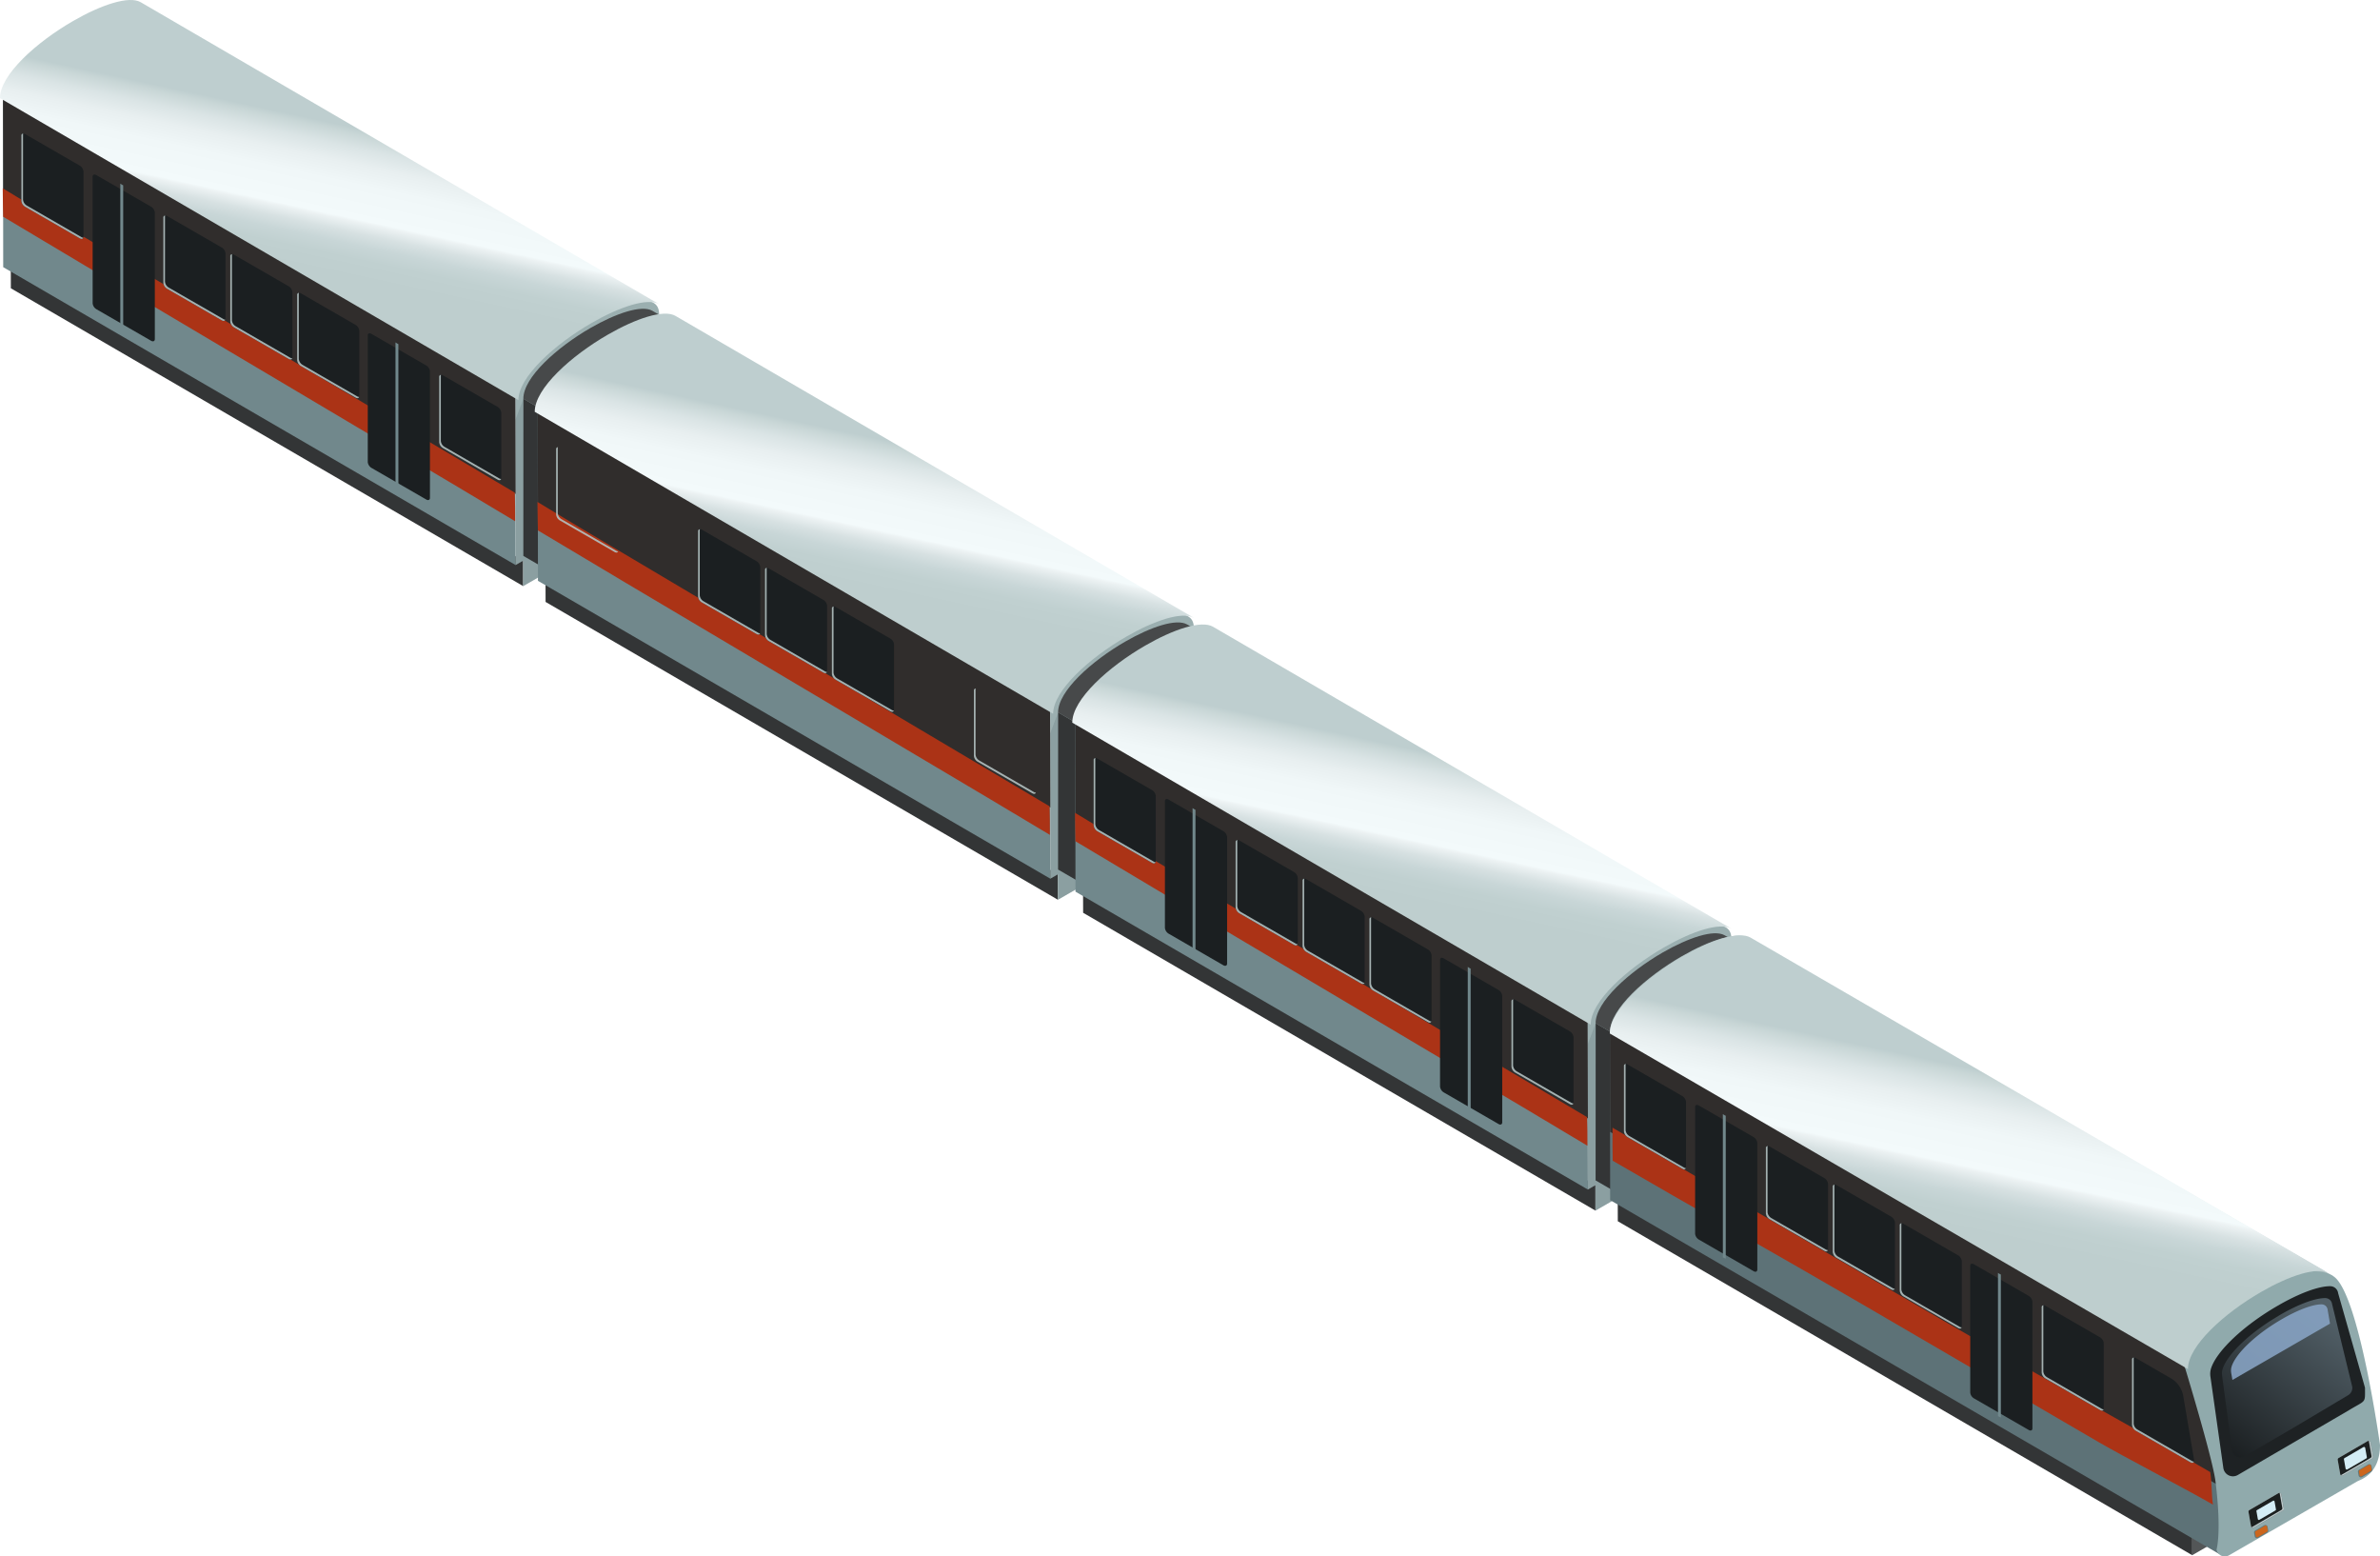 <svg xmlns="http://www.w3.org/2000/svg" xmlns:xlink="http://www.w3.org/1999/xlink" width="850.102" height="555.793" viewBox="0 0 850.102 555.793">
  <defs>
    <linearGradient id="linear-gradient" x1="-13.087" y1="2.482" x2="-13.088" y2="2.48" gradientUnits="objectBoundingBox">
      <stop offset="0" stop-color="#71888c"/>
      <stop offset="1" stop-color="#5d7277"/>
    </linearGradient>
    <linearGradient id="linear-gradient-2" x1="-10.326" y1="3.178" x2="-10.327" y2="3.176" gradientUnits="objectBoundingBox">
      <stop offset="0" stop-color="#afc1c2"/>
      <stop offset="0.038" stop-color="#bbccca"/>
      <stop offset="0.132" stop-color="#d0dcdc"/>
      <stop offset="0.24" stop-color="#e2eaeb"/>
      <stop offset="0.372" stop-color="#ecf5f5"/>
      <stop offset="0.6" stop-color="#f0f8f9"/>
      <stop offset="0.619" stop-color="#e7eeef"/>
      <stop offset="0.692" stop-color="#cdd8d9"/>
      <stop offset="0.772" stop-color="#bcc"/>
      <stop offset="0.865" stop-color="#b2c4c3"/>
      <stop offset="1" stop-color="#afc1c1"/>
    </linearGradient>
    <linearGradient id="linear-gradient-3" x1="0.556" y1="0.333" x2="0.439" y2="0.667" gradientUnits="objectBoundingBox">
      <stop offset="0" stop-color="#bececf"/>
      <stop offset="0.038" stop-color="#c8d6d6"/>
      <stop offset="0.132" stop-color="#dae4e5"/>
      <stop offset="0.24" stop-color="#e8eff0"/>
      <stop offset="0.372" stop-color="#f0f7f8"/>
      <stop offset="0.6" stop-color="#f3fafb"/>
      <stop offset="0.619" stop-color="#ecf2f3"/>
      <stop offset="0.692" stop-color="#d7e1e2"/>
      <stop offset="0.772" stop-color="#c8d6d7"/>
      <stop offset="0.865" stop-color="#c0d0d0"/>
      <stop offset="1" stop-color="#becece"/>
    </linearGradient>
    <linearGradient id="linear-gradient-4" x1="-48.986" y1="5.402" x2="-48.995" y2="5.391" gradientUnits="objectBoundingBox">
      <stop offset="0" stop-color="#47494a"/>
      <stop offset="0.512" stop-color="#7e7d7d"/>
      <stop offset="0.606" stop-color="#797978"/>
      <stop offset="0.723" stop-color="#6b6b6a"/>
      <stop offset="0.853" stop-color="#565757"/>
      <stop offset="0.991" stop-color="#3e4040"/>
      <stop offset="1" stop-color="#3c3e3e"/>
    </linearGradient>
    <linearGradient id="linear-gradient-5" x1="-34.841" y1="6.958" x2="-34.84" y2="6.941" gradientUnits="objectBoundingBox">
      <stop offset="0" stop-color="#1e2224"/>
      <stop offset="1" stop-color="#1b1f21"/>
    </linearGradient>
    <linearGradient id="linear-gradient-6" x1="-14.028" y1="3.593" x2="-14.027" y2="3.586" xlink:href="#linear-gradient-5"/>
    <linearGradient id="linear-gradient-7" x1="-110.329" y1="6.987" x2="-110.308" y2="6.954" xlink:href="#linear-gradient-5"/>
    <linearGradient id="linear-gradient-8" x1="-167.204" y1="6.282" x2="-168.862" y2="6.261" xlink:href="#linear-gradient"/>
    <linearGradient id="linear-gradient-9" x1="-105.905" y1="7.923" x2="-105.883" y2="7.89" xlink:href="#linear-gradient-5"/>
    <linearGradient id="linear-gradient-10" x1="-71.712" y1="7.381" x2="-73.37" y2="7.36" xlink:href="#linear-gradient"/>
    <linearGradient id="linear-gradient-31" x1="-11.833" y1="1.625" x2="-11.833" y2="1.624" xlink:href="#linear-gradient"/>
    <linearGradient id="linear-gradient-32" x1="-10.023" y1="2.195" x2="-10.024" y2="2.193" xlink:href="#linear-gradient-2"/>
    <linearGradient id="linear-gradient-33" x1="-39.623" y1="2.132" x2="-39.62" y2="2.125" gradientUnits="objectBoundingBox">
      <stop offset="0" stop-color="#a1b4b7"/>
      <stop offset="0.374" stop-color="#9ab0b1"/>
      <stop offset="1" stop-color="#90aaac"/>
    </linearGradient>
    <linearGradient id="linear-gradient-35" x1="-37.562" y1="5.314" x2="-37.561" y2="5.296" xlink:href="#linear-gradient-5"/>
    <linearGradient id="linear-gradient-36" x1="-15.135" y1="2.718" x2="-15.135" y2="2.711" xlink:href="#linear-gradient-5"/>
    <linearGradient id="linear-gradient-37" x1="-118.89" y1="5.179" x2="-118.869" y2="5.146" xlink:href="#linear-gradient-5"/>
    <linearGradient id="linear-gradient-38" x1="-351.163" y1="4.166" x2="-352.821" y2="4.145" xlink:href="#linear-gradient"/>
    <linearGradient id="linear-gradient-39" x1="-114.439" y1="6.116" x2="-114.418" y2="6.083" xlink:href="#linear-gradient-5"/>
    <linearGradient id="linear-gradient-40" x1="-255.697" y1="5.264" x2="-257.355" y2="5.244" xlink:href="#linear-gradient"/>
    <linearGradient id="linear-gradient-41" x1="-121.394" y1="8.81" x2="-121.382" y2="8.764" xlink:href="#linear-gradient-5"/>
    <linearGradient id="linear-gradient-42" x1="-50.088" y1="3.104" x2="-50.094" y2="3.112" xlink:href="#linear-gradient-5"/>
    <linearGradient id="linear-gradient-43" x1="0.794" y1="0.051" x2="0.165" y2="1.039" gradientUnits="objectBoundingBox">
      <stop offset="0" stop-color="#536169"/>
      <stop offset="1" stop-color="#1b1f21"/>
    </linearGradient>
    <linearGradient id="linear-gradient-44" x1="-66.597" y1="5.517" x2="-66.596" y2="5.513" gradientUnits="objectBoundingBox">
      <stop offset="0" stop-color="#f9b424"/>
      <stop offset="0.167" stop-color="#eea422"/>
      <stop offset="0.725" stop-color="#d5761e"/>
      <stop offset="0.995" stop-color="#cc661d"/>
    </linearGradient>
  </defs>
  <g id="组_4519" data-name="组 4519" transform="translate(383.974 224.001)">
    <g id="组_4518" data-name="组 4518">
      <g id="Group_4079" data-name="Group 4079">
        <g id="组_4694" data-name="组 4694" transform="translate(-383 -223)">
          <path id="Path_1796" data-name="Path 1796" d="M223.746,226.139,40.722,119.788l.025,9.086,183,106.35Z" transform="translate(-37.844 -26.933)" fill="#333536"/>
          <path id="Path_1797" data-name="Path 1797" d="M220.983,168.543l-183-106.351.077,60.022L221.085,228.59Z" transform="translate(-37.886 -27.814)" fill="url(#linear-gradient)"/>
          <path id="Path_1798" data-name="Path 1798" d="M87.328,29.122c-4.093-2.394-13.9.9-23.705,6.563C50.777,43.072,37.959,54.551,37.984,62.71l183,106.351c-.025-8.134,12.793-19.613,25.635-27.025,9.806-5.662,19.587-8.935,23.705-6.563Z" transform="translate(-37.886 -28.332)" fill="url(#linear-gradient-2)"/>
          <path id="Path_1799" data-name="Path 1799" d="M269.65,197.854l-.077-60.047c-.025-8.134-12.869-4.814-25.687,2.6-12.844,7.412-25.661,18.892-25.635,27.025l.077,60.047,2.7-1.57v9.111L267,208.489l-.052-9.086Z" transform="translate(-35.127 -26.729)" fill="#9bafb0"/>
          <path id="Path_1800" data-name="Path 1800" d="M269.65,197.327,221.107,167.6l-2.857,7.513.077,51.863,2.7-1.57v9.086L267,207.981l-.052-9.086Z" transform="translate(-35.127 -26.201)" fill="#64797d" opacity="0.3" style="isolation: isolate"/>
          <path id="Path_1797-2" data-name="Path 1797" d="M220.983,168.543l-183-106.351.077,34.639L221.085,203.207Z" transform="translate(-37.886 -27.814)" fill="#302d2c"/>
          <path id="路径_2644" data-name="路径 2644" d="M50.29.808C46.118-1.632,36.12,1.727,26.121,7.5,13.053,15.032-.016,26.736.01,35.055L185.18,142.892c-.026-8.293,13.042-20,26.137-27.555,10-5.773,19.97-9.106,24.169-6.692Z" transform="translate(-0.984 -1.004)" fill="url(#linear-gradient-3)"/>
          <g id="Group_4058" data-name="Group 4058" transform="translate(185.954 109.259)">
            <path id="Path_1801" data-name="Path 1801" d="M273.056,197.813,221.064,167.6l-.025,56.105,52.017,30.166Z" transform="translate(-221.039 -135.46)" fill="#333536"/>
            <path id="Path_1802" data-name="Path 1802" d="M273.056,140.106l-5.894-3.424c-3.835-2.239-13,.85-22.161,6.125-11.992,6.924-23.987,17.653-23.962,25.276L273.031,198.3V140.106Z" transform="translate(-221.039 -135.944)" fill="url(#linear-gradient-4)"/>
          </g>
          <g id="组_4516" data-name="组 4516" transform="translate(0 66.234)">
            <path id="路径_2639" data-name="路径 2639" d="M220.911,212.459c-6.73-4.009-14.511-8.7-21.245-12.7q-28.322-16.824-56.65-33.636-36.6-21.722-73.208-43.436c-10.474-6.214-31.765-18.957-31.765-18.957s-.156-7.657-.156-10.161C42.271,96.2,48.3,99.893,52.7,102.506q26.49,15.735,52.991,31.454,32.676,19.39,65.356,38.775,24.874,14.759,49.752,29.514C220.911,204.692,220.911,209.768,220.911,212.459Z" transform="translate(-37.887 -93.568)" fill="#ab3316"/>
          </g>
          <g id="Group_4078" data-name="Group 4078" transform="translate(6.636 46.653)">
            <g id="Group_4075" data-name="Group 4075">
              <path id="Path_1832" data-name="Path 1832" d="M115.262,140.583l-19.535-11.27a2.76,2.76,0,0,1-1.338-2.111V103.88c0-.746.592-1,1.338-.567l19.535,11.27a2.761,2.761,0,0,1,1.338,2.111v23.3C116.6,140.763,116.008,141.02,115.262,140.583Zm23.885,13.793-19.535-11.27A2.76,2.76,0,0,1,118.273,141V117.7c0-.746.592-1,1.338-.567l19.535,11.27a2.762,2.762,0,0,1,1.338,2.112v23.3C140.511,154.558,139.893,154.79,139.146,154.376Zm23.911,13.8L143.522,156.9a2.76,2.76,0,0,1-1.338-2.111V131.5c0-.746.592-1,1.338-.567l19.535,11.27a2.762,2.762,0,0,1,1.335,2.114v23.293C164.393,168.328,163.778,168.59,163.058,168.174Z" transform="translate(-43.659 -73.841)" fill="url(#linear-gradient-5)"/>
              <path id="Path_1833" data-name="Path 1833" d="M65.322,111.733,45.761,100.461a2.76,2.76,0,0,1-1.338-2.111V75.062c0-.746.592-1,1.338-.567L65.3,85.764a2.761,2.761,0,0,1,1.338,2.111v23.293C66.661,111.917,66.069,112.171,65.322,111.733Zm149.2,86.146-19.535-11.27a2.76,2.76,0,0,1-1.338-2.111V161.2c0-.746.592-1,1.338-.567l19.535,11.27a2.761,2.761,0,0,1,1.338,2.111V197.31C215.867,198.059,215.273,198.319,214.526,197.88Z" transform="translate(-44.423 -74.282)" fill="url(#linear-gradient-6)"/>
            </g>
            <g id="Group_4076" data-name="Group 4076" transform="translate(123.749 71.366)">
              <path id="Path_1834" data-name="Path 1834" d="M187.181,203.91l-19.535-11.27a2.76,2.76,0,0,1-1.338-2.111V145.353c0-.746.592-1,1.338-.567l19.535,11.27a2.76,2.76,0,0,1,1.341,2.115v45.171C188.522,204.088,187.9,204.345,187.181,203.91Z" transform="translate(-166.307 -144.573)" fill="url(#linear-gradient-7)"/>
              <path id="Path_1835" data-name="Path 1835" d="M176.813,148.238c-.257-.129-.489-.3-.746-.463v51.171c.335.154.694.3,1.029.463V148.392A2.729,2.729,0,0,1,176.813,148.238Z" transform="translate(-166.158 -144.524)" fill="url(#linear-gradient-8)"/>
            </g>
            <g id="Group_4077" data-name="Group 4077" transform="translate(25.481 14.671)">
              <path id="Path_1836" data-name="Path 1836" d="M90.395,148.086l-19.535-11.27A2.762,2.762,0,0,1,69.52,134.7V89.512c0-.746.592-1,1.338-.567l19.536,11.269a2.761,2.761,0,0,1,1.338,2.111V147.5C91.732,148.242,91.114,148.5,90.395,148.086Z" transform="translate(-69.52 -88.732)" fill="url(#linear-gradient-9)"/>
              <path id="Path_1837" data-name="Path 1837" d="M80,92.392c-.258-.129-.489-.3-.746-.463V143.1c.335.154.694.3,1.03.463V92.548A2.746,2.746,0,0,0,80,92.392Z" transform="translate(-69.371 -88.683)" fill="url(#linear-gradient-10)"/>
            </g>
            <path id="Path_1838" data-name="Path 1838" d="M141.2,154.561c-.154.463-.644.592-1.261.257L120.4,143.548a2.76,2.76,0,0,1-1.338-2.111v-23.3a.66.66,0,0,1,.566-.741.708.708,0,0,1,.1-.005,1.058,1.058,0,0,0-.077.3V141a2.721,2.721,0,0,0,1.338,2.109l19.535,11.27A1.2,1.2,0,0,0,141.2,154.561Zm-24.554-13.976-19.561-11.27a2.76,2.76,0,0,1-1.338-2.111v-23.3a.881.881,0,0,1,.077-.3.659.659,0,0,0-.675.643.591.591,0,0,0,.006.1V127.64a2.718,2.718,0,0,0,1.338,2.111l19.535,11.27c.617.36,1.107.231,1.261-.257A1.111,1.111,0,0,1,116.644,140.586ZM65.914,111.3,46.378,100.022a2.76,2.76,0,0,1-1.338-2.111V74.619a.881.881,0,0,1,.077-.3.659.659,0,0,0-.675.643.591.591,0,0,0,.006.1V98.349a2.72,2.72,0,0,0,1.338,2.115l19.535,11.27c.617.36,1.107.231,1.261-.257A1.019,1.019,0,0,1,65.914,111.3Zm98.5,56.881-19.535-11.27a2.76,2.76,0,0,1-1.338-2.111V131.5a.881.881,0,0,1,.077-.3.659.659,0,0,0-.675.643.591.591,0,0,0,.006.1V155.23a2.718,2.718,0,0,0,1.338,2.111l19.535,11.27c.617.36,1.107.231,1.261-.258a1.45,1.45,0,0,1-.669-.176Zm50.73,29.29L195.609,186.2a2.76,2.76,0,0,1-1.338-2.111v-23.3a.881.881,0,0,1,.077-.3.659.659,0,0,0-.675.643.593.593,0,0,0,.006.1v23.289a2.718,2.718,0,0,0,1.338,2.111l19.535,11.27c.617.36,1.107.231,1.261-.257a1.38,1.38,0,0,1-.67-.178Z" transform="translate(-44.423 -74.281)" fill="#b3c1c1" opacity="0.9" style="isolation: isolate"/>
          </g>
        </g>
        <g id="组_4693" data-name="组 4693" transform="translate(-192 -111)">
          <path id="Path_1796-2" data-name="Path 1796" d="M223.746,226.139,40.722,119.788l.025,9.086,183,106.35Z" transform="translate(-37.844 -26.933)" fill="#333536"/>
          <path id="Path_1797-3" data-name="Path 1797" d="M220.983,168.543l-183-106.351.077,60.022L221.085,228.59Z" transform="translate(-37.886 -27.814)" fill="url(#linear-gradient)"/>
          <path id="Path_1798-2" data-name="Path 1798" d="M87.328,29.122c-4.093-2.394-13.9.9-23.705,6.563C50.777,43.072,37.959,54.551,37.984,62.71l183,106.351c-.025-8.134,12.793-19.613,25.635-27.025,9.806-5.662,19.587-8.935,23.705-6.563Z" transform="translate(-37.886 -28.332)" fill="url(#linear-gradient-2)"/>
          <path id="Path_1799-2" data-name="Path 1799" d="M269.65,197.854l-.077-60.047c-.025-8.134-12.869-4.814-25.687,2.6-12.844,7.412-25.661,18.892-25.635,27.025l.077,60.047,2.7-1.57v9.111L267,208.489l-.052-9.086Z" transform="translate(-35.127 -26.729)" fill="#9bafb0"/>
          <path id="Path_1800-2" data-name="Path 1800" d="M269.65,197.327,221.107,167.6l-2.857,7.513.077,51.863,2.7-1.57v9.086L267,207.981l-.052-9.086Z" transform="translate(-35.127 -26.201)" fill="#64797d" opacity="0.3" style="isolation: isolate"/>
          <path id="Path_1797-4" data-name="Path 1797" d="M220.983,168.543l-183-106.351.077,34.639L221.085,203.207Z" transform="translate(-37.886 -27.814)" fill="#302d2c"/>
          <path id="路径_2644-2" data-name="路径 2644" d="M50.29.808C46.118-1.632,36.12,1.727,26.121,7.5,13.053,15.032-.016,26.736.01,35.055L185.18,142.892c-.026-8.293,13.042-20,26.137-27.555,10-5.773,19.97-9.106,24.169-6.692Z" transform="translate(-0.984 -1.004)" fill="url(#linear-gradient-3)"/>
          <g id="Group_4058-2" data-name="Group 4058" transform="translate(185.954 109.259)">
            <path id="Path_1801-2" data-name="Path 1801" d="M273.056,197.813,221.064,167.6l-.025,56.105,52.017,30.166Z" transform="translate(-221.039 -135.46)" fill="#333536"/>
            <path id="Path_1802-2" data-name="Path 1802" d="M273.056,140.106l-5.894-3.424c-3.835-2.239-13,.85-22.161,6.125-11.992,6.924-23.987,17.653-23.962,25.276L273.031,198.3V140.106Z" transform="translate(-221.039 -135.944)" fill="url(#linear-gradient-4)"/>
          </g>
          <g id="组_4516-2" data-name="组 4516" transform="translate(0 66.234)">
            <path id="路径_2639-2" data-name="路径 2639" d="M220.911,212.459c-6.73-4.009-14.511-8.7-21.245-12.7q-28.322-16.824-56.65-33.636-36.6-21.722-73.208-43.436c-10.474-6.214-31.765-18.957-31.765-18.957s-.156-7.657-.156-10.161C42.271,96.2,48.3,99.893,52.7,102.506q26.49,15.735,52.991,31.454,32.676,19.39,65.356,38.775,24.874,14.759,49.752,29.514C220.911,204.692,220.911,209.768,220.911,212.459Z" transform="translate(-37.887 -93.568)" fill="#ab3316"/>
          </g>
          <g id="Group_4078-2" data-name="Group 4078" transform="translate(6.636 46.653)">
            <g id="Group_4075-2" data-name="Group 4075">
              <path id="Path_1832-2" data-name="Path 1832" d="M115.262,140.583l-19.535-11.27a2.76,2.76,0,0,1-1.338-2.111V103.88c0-.746.592-1,1.338-.567l19.535,11.27a2.761,2.761,0,0,1,1.338,2.111v23.3C116.6,140.763,116.008,141.02,115.262,140.583Zm23.885,13.793-19.535-11.27A2.76,2.76,0,0,1,118.273,141V117.7c0-.746.592-1,1.338-.567l19.535,11.27a2.762,2.762,0,0,1,1.338,2.112v23.3C140.511,154.558,139.893,154.79,139.146,154.376Zm23.911,13.8L143.522,156.9a2.76,2.76,0,0,1-1.338-2.111V131.5c0-.746.592-1,1.338-.567l19.535,11.27a2.762,2.762,0,0,1,1.335,2.114v23.293C164.393,168.328,163.778,168.59,163.058,168.174Z" transform="translate(-43.659 -73.841)" fill="url(#linear-gradient-5)"/>
              <path id="Path_1833-2" data-name="Path 1833" d="M65.322,111.733,45.761,100.461a2.76,2.76,0,0,1-1.338-2.111V75.062c0-.746.592-1,1.338-.567L65.3,85.764a2.761,2.761,0,0,1,1.338,2.111v23.293C66.661,111.917,66.069,112.171,65.322,111.733Zm149.2,86.146-19.535-11.27a2.76,2.76,0,0,1-1.338-2.111V161.2c0-.746.592-1,1.338-.567l19.535,11.27a2.761,2.761,0,0,1,1.338,2.111V197.31C215.867,198.059,215.273,198.319,214.526,197.88Z" transform="translate(-44.423 -74.282)" fill="url(#linear-gradient-6)"/>
            </g>
            <g id="Group_4076-2" data-name="Group 4076" transform="translate(123.749 71.366)">
              <path id="Path_1834-2" data-name="Path 1834" d="M187.181,203.91l-19.535-11.27a2.76,2.76,0,0,1-1.338-2.111V145.353c0-.746.592-1,1.338-.567l19.535,11.27a2.76,2.76,0,0,1,1.341,2.115v45.171C188.522,204.088,187.9,204.345,187.181,203.91Z" transform="translate(-166.307 -144.573)" fill="url(#linear-gradient-7)"/>
              <path id="Path_1835-2" data-name="Path 1835" d="M176.813,148.238c-.257-.129-.489-.3-.746-.463v51.171c.335.154.694.3,1.029.463V148.392A2.729,2.729,0,0,1,176.813,148.238Z" transform="translate(-166.158 -144.524)" fill="url(#linear-gradient-8)"/>
            </g>
            <g id="Group_4077-2" data-name="Group 4077" transform="translate(25.481 14.671)">
              <path id="Path_1836-2" data-name="Path 1836" d="M90.395,148.086l-19.535-11.27A2.762,2.762,0,0,1,69.52,134.7V89.512c0-.746.592-1,1.338-.567l19.536,11.269a2.761,2.761,0,0,1,1.338,2.111V147.5C91.732,148.242,91.114,148.5,90.395,148.086Z" transform="translate(-69.52 -88.732)" fill="url(#linear-gradient-9)"/>
              <path id="Path_1837-2" data-name="Path 1837" d="M80,92.392c-.258-.129-.489-.3-.746-.463V143.1c.335.154.694.3,1.03.463V92.548A2.746,2.746,0,0,0,80,92.392Z" transform="translate(-69.371 -88.683)" fill="url(#linear-gradient-10)"/>
            </g>
            <path id="Path_1838-2" data-name="Path 1838" d="M141.2,154.561c-.154.463-.644.592-1.261.257L120.4,143.548a2.76,2.76,0,0,1-1.338-2.111v-23.3a.66.66,0,0,1,.566-.741.708.708,0,0,1,.1-.005,1.058,1.058,0,0,0-.077.3V141a2.721,2.721,0,0,0,1.338,2.109l19.535,11.27A1.2,1.2,0,0,0,141.2,154.561Zm-24.554-13.976-19.561-11.27a2.76,2.76,0,0,1-1.338-2.111v-23.3a.881.881,0,0,1,.077-.3.659.659,0,0,0-.675.643.591.591,0,0,0,.006.1V127.64a2.718,2.718,0,0,0,1.338,2.111l19.535,11.27c.617.36,1.107.231,1.261-.257A1.111,1.111,0,0,1,116.644,140.586ZM65.914,111.3,46.378,100.022a2.76,2.76,0,0,1-1.338-2.111V74.619a.881.881,0,0,1,.077-.3.659.659,0,0,0-.675.643.591.591,0,0,0,.006.1V98.349a2.72,2.72,0,0,0,1.338,2.115l19.535,11.27c.617.36,1.107.231,1.261-.257A1.019,1.019,0,0,1,65.914,111.3Zm98.5,56.881-19.535-11.27a2.76,2.76,0,0,1-1.338-2.111V131.5a.881.881,0,0,1,.077-.3.659.659,0,0,0-.675.643.591.591,0,0,0,.006.1V155.23a2.718,2.718,0,0,0,1.338,2.111l19.535,11.27c.617.36,1.107.231,1.261-.258a1.45,1.45,0,0,1-.669-.176Zm50.73,29.29L195.609,186.2a2.76,2.76,0,0,1-1.338-2.111v-23.3a.881.881,0,0,1,.077-.3.659.659,0,0,0-.675.643.593.593,0,0,0,.006.1v23.289a2.718,2.718,0,0,0,1.338,2.111l19.535,11.27c.617.36,1.107.231,1.261-.257a1.38,1.38,0,0,1-.67-.178Z" transform="translate(-44.423 -74.281)" fill="#b3c1c1" opacity="0.9" style="isolation: isolate"/>
          </g>
        </g>
        <g id="组_4692" data-name="组 4692">
          <path id="Path_1796-3" data-name="Path 1796" d="M223.746,226.139,40.722,119.788l.025,9.086,183,106.35Z" transform="translate(-37.844 -26.933)" fill="#333536"/>
          <path id="Path_1797-5" data-name="Path 1797" d="M220.983,168.543l-183-106.351.077,60.022L221.085,228.59Z" transform="translate(-37.886 -27.814)" fill="url(#linear-gradient)"/>
          <path id="Path_1798-3" data-name="Path 1798" d="M87.328,29.122c-4.093-2.394-13.9.9-23.705,6.563C50.777,43.072,37.959,54.551,37.984,62.71l183,106.351c-.025-8.134,12.793-19.613,25.635-27.025,9.806-5.662,19.587-8.935,23.705-6.563Z" transform="translate(-37.886 -28.332)" fill="url(#linear-gradient-2)"/>
          <path id="Path_1799-3" data-name="Path 1799" d="M269.65,197.854l-.077-60.047c-.025-8.134-12.869-4.814-25.687,2.6-12.844,7.412-25.661,18.892-25.635,27.025l.077,60.047,2.7-1.57v9.111L267,208.489l-.052-9.086Z" transform="translate(-35.127 -26.729)" fill="#9bafb0"/>
          <path id="Path_1800-3" data-name="Path 1800" d="M269.65,197.327,221.107,167.6l-2.857,7.513.077,51.863,2.7-1.57v9.086L267,207.981l-.052-9.086Z" transform="translate(-35.127 -26.201)" fill="#64797d" opacity="0.3" style="isolation: isolate"/>
          <path id="Path_1797-6" data-name="Path 1797" d="M220.983,168.543l-183-106.351.077,34.639L221.085,203.207Z" transform="translate(-37.886 -27.814)" fill="#302d2c"/>
          <path id="路径_2644-3" data-name="路径 2644" d="M50.29.808C46.118-1.632,36.12,1.727,26.121,7.5,13.053,15.032-.016,26.736.01,35.055L185.18,142.892c-.026-8.293,13.042-20,26.137-27.555,10-5.773,19.97-9.106,24.169-6.692Z" transform="translate(-0.984 -1.004)" fill="url(#linear-gradient-3)"/>
          <g id="Group_4058-3" data-name="Group 4058" transform="translate(185.954 109.259)">
            <path id="Path_1801-3" data-name="Path 1801" d="M273.056,197.813,221.064,167.6l-.025,56.105,52.017,30.166Z" transform="translate(-221.039 -135.46)" fill="#333536"/>
            <path id="Path_1802-3" data-name="Path 1802" d="M273.056,140.106l-5.894-3.424c-3.835-2.239-13,.85-22.161,6.125-11.992,6.924-23.987,17.653-23.962,25.276L273.031,198.3V140.106Z" transform="translate(-221.039 -135.944)" fill="url(#linear-gradient-4)"/>
          </g>
          <g id="组_4516-3" data-name="组 4516" transform="translate(0 66.234)">
            <path id="路径_2639-3" data-name="路径 2639" d="M220.911,212.459c-6.73-4.009-14.511-8.7-21.245-12.7q-28.322-16.824-56.65-33.636-36.6-21.722-73.208-43.436c-10.474-6.214-31.765-18.957-31.765-18.957s-.156-7.657-.156-10.161C42.271,96.2,48.3,99.893,52.7,102.506q26.49,15.735,52.991,31.454,32.676,19.39,65.356,38.775,24.874,14.759,49.752,29.514C220.911,204.692,220.911,209.768,220.911,212.459Z" transform="translate(-37.887 -93.568)" fill="#ab3316"/>
          </g>
          <g id="Group_4078-3" data-name="Group 4078" transform="translate(6.636 46.653)">
            <g id="Group_4075-3" data-name="Group 4075">
              <path id="Path_1832-3" data-name="Path 1832" d="M115.262,140.583l-19.535-11.27a2.76,2.76,0,0,1-1.338-2.111V103.88c0-.746.592-1,1.338-.567l19.535,11.27a2.761,2.761,0,0,1,1.338,2.111v23.3C116.6,140.763,116.008,141.02,115.262,140.583Zm23.885,13.793-19.535-11.27A2.76,2.76,0,0,1,118.273,141V117.7c0-.746.592-1,1.338-.567l19.535,11.27a2.762,2.762,0,0,1,1.338,2.112v23.3C140.511,154.558,139.893,154.79,139.146,154.376Zm23.911,13.8L143.522,156.9a2.76,2.76,0,0,1-1.338-2.111V131.5c0-.746.592-1,1.338-.567l19.535,11.27a2.762,2.762,0,0,1,1.335,2.114v23.293C164.393,168.328,163.778,168.59,163.058,168.174Z" transform="translate(-43.659 -73.841)" fill="url(#linear-gradient-5)"/>
              <path id="Path_1833-3" data-name="Path 1833" d="M65.322,111.733,45.761,100.461a2.76,2.76,0,0,1-1.338-2.111V75.062c0-.746.592-1,1.338-.567L65.3,85.764a2.761,2.761,0,0,1,1.338,2.111v23.293C66.661,111.917,66.069,112.171,65.322,111.733Zm149.2,86.146-19.535-11.27a2.76,2.76,0,0,1-1.338-2.111V161.2c0-.746.592-1,1.338-.567l19.535,11.27a2.761,2.761,0,0,1,1.338,2.111V197.31C215.867,198.059,215.273,198.319,214.526,197.88Z" transform="translate(-44.423 -74.282)" fill="url(#linear-gradient-6)"/>
            </g>
            <g id="Group_4076-3" data-name="Group 4076" transform="translate(123.749 71.366)">
              <path id="Path_1834-3" data-name="Path 1834" d="M187.181,203.91l-19.535-11.27a2.76,2.76,0,0,1-1.338-2.111V145.353c0-.746.592-1,1.338-.567l19.535,11.27a2.76,2.76,0,0,1,1.341,2.115v45.171C188.522,204.088,187.9,204.345,187.181,203.91Z" transform="translate(-166.307 -144.573)" fill="url(#linear-gradient-7)"/>
              <path id="Path_1835-3" data-name="Path 1835" d="M176.813,148.238c-.257-.129-.489-.3-.746-.463v51.171c.335.154.694.3,1.029.463V148.392A2.729,2.729,0,0,1,176.813,148.238Z" transform="translate(-166.158 -144.524)" fill="url(#linear-gradient-8)"/>
            </g>
            <g id="Group_4077-3" data-name="Group 4077" transform="translate(25.481 14.671)">
              <path id="Path_1836-3" data-name="Path 1836" d="M90.395,148.086l-19.535-11.27A2.762,2.762,0,0,1,69.52,134.7V89.512c0-.746.592-1,1.338-.567l19.536,11.269a2.761,2.761,0,0,1,1.338,2.111V147.5C91.732,148.242,91.114,148.5,90.395,148.086Z" transform="translate(-69.52 -88.732)" fill="url(#linear-gradient-9)"/>
              <path id="Path_1837-3" data-name="Path 1837" d="M80,92.392c-.258-.129-.489-.3-.746-.463V143.1c.335.154.694.3,1.03.463V92.548A2.746,2.746,0,0,0,80,92.392Z" transform="translate(-69.371 -88.683)" fill="url(#linear-gradient-10)"/>
            </g>
            <path id="Path_1838-3" data-name="Path 1838" d="M141.2,154.561c-.154.463-.644.592-1.261.257L120.4,143.548a2.76,2.76,0,0,1-1.338-2.111v-23.3a.66.66,0,0,1,.566-.741.708.708,0,0,1,.1-.005,1.058,1.058,0,0,0-.077.3V141a2.721,2.721,0,0,0,1.338,2.109l19.535,11.27A1.2,1.2,0,0,0,141.2,154.561Zm-24.554-13.976-19.561-11.27a2.76,2.76,0,0,1-1.338-2.111v-23.3a.881.881,0,0,1,.077-.3.659.659,0,0,0-.675.643.591.591,0,0,0,.006.1V127.64a2.718,2.718,0,0,0,1.338,2.111l19.535,11.27c.617.36,1.107.231,1.261-.257A1.111,1.111,0,0,1,116.644,140.586ZM65.914,111.3,46.378,100.022a2.76,2.76,0,0,1-1.338-2.111V74.619a.881.881,0,0,1,.077-.3.659.659,0,0,0-.675.643.591.591,0,0,0,.006.1V98.349a2.72,2.72,0,0,0,1.338,2.115l19.535,11.27c.617.36,1.107.231,1.261-.257A1.019,1.019,0,0,1,65.914,111.3Zm98.5,56.881-19.535-11.27a2.76,2.76,0,0,1-1.338-2.111V131.5a.881.881,0,0,1,.077-.3.659.659,0,0,0-.675.643.591.591,0,0,0,.006.1V155.23a2.718,2.718,0,0,0,1.338,2.111l19.535,11.27c.617.36,1.107.231,1.261-.258a1.45,1.45,0,0,1-.669-.176Zm50.73,29.29L195.609,186.2a2.76,2.76,0,0,1-1.338-2.111v-23.3a.881.881,0,0,1,.077-.3.659.659,0,0,0-.675.643.593.593,0,0,0,.006.1v23.289a2.718,2.718,0,0,0,1.338,2.111l19.535,11.27c.617.36,1.107.231,1.261-.257a1.38,1.38,0,0,1-.67-.178Z" transform="translate(-44.423 -74.281)" fill="#b3c1c1" opacity="0.9" style="isolation: isolate"/>
          </g>
        </g>
        <path id="Path_1803" data-name="Path 1803" d="M434.058,347.521,228.821,228.251l.025,9.111,205.211,119.27Z" transform="translate(-34.966 -25.273)" fill="#333536"/>
        <path id="Path_1804" data-name="Path 1804" d="M475.724,329.353l-44.785,25.841v-8.751L475.724,320.6Z" transform="translate(-31.873 -23.86)" fill="#535657"/>
        <path id="Path_1805" data-name="Path 1805" d="M431.32,289.925,226.083,170.655l.077,60.047L443.725,357.076l1.2-34.18Z" transform="translate(-35.008 -26.155)" fill="url(#linear-gradient-31)"/>
        <path id="Path_1805-2" data-name="Path 1805" d="M431.32,289.925,226.083,170.655l.077,35.68L443.725,332.709l1.2-9.813Z" transform="translate(-35.008 -26.155)" fill="#302d2c"/>
        <path id="Path_1806" data-name="Path 1806" d="M275.427,137.585c-4.093-2.394-13.9.9-23.705,6.563-12.846,7.413-25.664,18.892-25.638,27.025l205.21,119.271c-.025-8.134,12.793-19.613,25.635-27.025,9.544-5.508,12.945-5.367,17.8-6.059.025,0,9.89,1.136,9.865,1.111Z" transform="translate(-35.008 -26.673)" fill="url(#linear-gradient-32)"/>
        <path id="Path_1807" data-name="Path 1807" d="M498.042,316.81c0,10.626-7.034,12.4-8.121,13.03l-45.813,26.412a2.991,2.991,0,0,1-4.453-2.084s1.882-6.028-.365-24.267c-1.022-8.3-11.089-41.288-11.089-41.288-.025-8.134,12.792-19.614,25.635-27.025,0,0,18.6-11.022,27.661-4.923S498.042,316.81,498.042,316.81Z" transform="translate(-31.915 -24.867)" fill="url(#linear-gradient-33)"/>
        <g id="组_4515" data-name="组 4515" transform="translate(191.969 178.682)">
          <path id="路径_2638" data-name="路径 2638" d="M227,204.321q10.4,6.092,20.807,12.182,17.882,10.434,35.776,20.845,30.04,17.508,60.076,35.019c26.829,15.641,70.011,39.3,96.842,54.936.646,4.283.381,8.208.968,11.628C433.9,334.5,408.507,321.2,400.933,316.78q-43.078-25.123-86.162-50.236c-27.459-16.006-60.265-34.428-87.726-50.432C226.986,213.88,226.922,207.064,227,204.321Z" transform="translate(-226.963 -204.321)" fill="#ab3316"/>
        </g>
        <path id="路径_2643" data-name="路径 2643" d="M50.29.808C46.118-1.632,36.12,1.727,26.121,7.5,13.053,15.032-.016,26.736.01,35.055l206.5,119.837c-.026-8.293,13.042-20,26.137-27.555,10-5.773,19.97-9.106,24.169-6.692Z" transform="translate(191.016 109.996)" fill="url(#linear-gradient-3)"/>
        <g id="Group_4074" data-name="Group 4074" transform="translate(196.043 155.906)">
          <g id="Group_4071" data-name="Group 4071">
            <path id="Path_1824" data-name="Path 1824" d="M301.816,248.194l-19.535-11.27a2.76,2.76,0,0,1-1.338-2.111v-23.3c0-.746.592-1,1.338-.567l19.535,11.27a2.761,2.761,0,0,1,1.338,2.111v23.293C303.153,248.348,302.535,248.607,301.816,248.194ZM325.7,261.964l-19.535-11.27a2.76,2.76,0,0,1-1.338-2.111v-23.3c0-.746.592-1,1.338-.567l19.535,11.27a2.761,2.761,0,0,1,1.338,2.111v23.293c0,.75-.593,1.008-1.339.571Zm23.884,13.8-19.535-11.27a2.76,2.76,0,0,1-1.338-2.111v-23.3c0-.746.592-1,1.338-.567l19.535,11.27a2.761,2.761,0,0,1,1.338,2.111V275.19C350.924,275.941,350.332,276.2,349.584,275.761Z" transform="translate(-230.212 -181.447)" fill="url(#linear-gradient-35)"/>
            <path id="Path_1825" data-name="Path 1825" d="M251.85,219.345l-19.535-11.27a2.76,2.76,0,0,1-1.338-2.111v-23.3c0-.746.592-1,1.338-.567l19.535,11.27a2.761,2.761,0,0,1,1.338,2.111v23.3C253.188,219.526,252.6,219.783,251.85,219.345Zm149.2,86.146-19.535-11.27a2.76,2.76,0,0,1-1.338-2.111v-23.3c0-.746.592-1,1.338-.567l19.535,11.27a2.761,2.761,0,0,1,1.338,2.111v23.293c.026.749-.592,1.007-1.338.57Z" transform="translate(-230.976 -181.889)" fill="url(#linear-gradient-36)"/>
          </g>
          <g id="Group_4072" data-name="Group 4072" transform="translate(123.723 71.346)">
            <path id="Path_1826" data-name="Path 1826" d="M373.709,311.52l-19.535-11.27a2.76,2.76,0,0,1-1.338-2.111v-45.2c0-.746.592-1,1.338-.567l19.535,11.27a2.761,2.761,0,0,1,1.338,2.111v45.171C375.047,311.7,374.455,311.957,373.709,311.52Z" transform="translate(-352.835 -252.16)" fill="url(#linear-gradient-37)"/>
            <path id="Path_1827" data-name="Path 1827" d="M363.341,255.85c-.257-.129-.489-.3-.746-.463v51.171c.335.154.694.3,1.03.463V255.979A2.956,2.956,0,0,0,363.341,255.85Z" transform="translate(-352.686 -252.11)" fill="url(#linear-gradient-38)"/>
          </g>
          <g id="Group_4073" data-name="Group 4073" transform="translate(25.455 14.645)">
            <path id="Path_1828" data-name="Path 1828" d="M276.921,255.673,257.385,244.4a2.76,2.76,0,0,1-1.338-2.111v-45.2c0-.746.592-1,1.338-.567l19.535,11.27a2.76,2.76,0,0,1,1.341,2.115v45.171C278.262,255.853,277.667,256.11,276.921,255.673Z" transform="translate(-256.047 -196.313)" fill="url(#linear-gradient-39)"/>
            <path id="Path_1829" data-name="Path 1829" d="M266.553,200.007c-.258-.129-.489-.3-.746-.463v51.171c.335.154.694.3,1.03.463V200.132A2.92,2.92,0,0,0,266.553,200.007Z" transform="translate(-255.898 -196.263)" fill="url(#linear-gradient-40)"/>
          </g>
          <path id="Path_1830" data-name="Path 1830" d="M430.62,322.571,411.084,311.3a2.76,2.76,0,0,1-1.338-2.111v-23.3c0-.746.592-1,1.338-.567l12.509,7.232A9.24,9.24,0,0,1,428.071,299l3.912,23.062C431.958,322.726,431.366,322.984,430.62,322.571Z" transform="translate(-228.241 -180.309)" fill="url(#linear-gradient-41)"/>
          <path id="Path_1831" data-name="Path 1831" d="M327.726,262.175c-.154.463-.644.592-1.261.258l-19.535-11.27a2.76,2.76,0,0,1-1.338-2.111v-23.3a.66.66,0,0,1,.566-.741.71.71,0,0,1,.1-.005,1.058,1.058,0,0,0-.077.3v23.293a2.718,2.718,0,0,0,1.338,2.111l19.535,11.27A1.456,1.456,0,0,0,327.726,262.175ZM303.172,248.2l-19.535-11.27a2.76,2.76,0,0,1-1.338-2.111v-23.3a.882.882,0,0,1,.077-.3.659.659,0,0,0-.675.643.59.59,0,0,0,.006.1v23.293a2.718,2.718,0,0,0,1.338,2.111l19.535,11.27c.617.36,1.107.231,1.261-.257a1.461,1.461,0,0,1-.67-.182Zm-50.705-29.29-19.535-11.274a2.76,2.76,0,0,1-1.338-2.111V182.206a.881.881,0,0,1,.077-.3.659.659,0,0,0-.675.643.592.592,0,0,0,.006.1v23.289a2.718,2.718,0,0,0,1.338,2.111l19.536,11.273c.617.36,1.107.231,1.261-.257A.954.954,0,0,1,252.467,218.909Zm98.5,56.881-19.535-11.27a2.76,2.76,0,0,1-1.338-2.111V239.087a.88.88,0,0,1,.077-.3.659.659,0,0,0-.675.643.593.593,0,0,0,.006.1v23.293a2.718,2.718,0,0,0,1.338,2.111l19.535,11.27c.617.36,1.107.231,1.261-.257A1.112,1.112,0,0,1,350.969,275.79Zm82.979,47.922-19.535-11.27a2.76,2.76,0,0,1-1.338-2.111V287.037a.882.882,0,0,1,.077-.3.659.659,0,0,0-.675.643.593.593,0,0,0,.006.1v23.293a2.718,2.718,0,0,0,1.338,2.111l19.535,11.27c.617.36,1.107.232,1.261-.257a1.538,1.538,0,0,1-.671-.182Zm-32.275-18.66-19.534-11.271a2.76,2.76,0,0,1-1.338-2.111V268.377a.881.881,0,0,1,.077-.3.659.659,0,0,0-.675.643.587.587,0,0,0,.006.1v23.289a2.718,2.718,0,0,0,1.338,2.111l19.535,11.27c.617.36,1.107.231,1.261-.257a1.188,1.188,0,0,1-.672-.178Z" transform="translate(-230.976 -181.889)" fill="#b3c1c1" opacity="0.9" style="isolation: isolate"/>
        </g>
      </g>
      <g id="组_4517" data-name="组 4517" transform="translate(405.484 235.287)">
        <g id="Group_4061" data-name="Group 4061">
          <path id="Path_1809" data-name="Path 1809" d="M486.568,304.5c6.446-3.939,5.987-2.367,5.979-8.181l-9.6-33.775a2.842,2.842,0,0,0-2.805-2.471c-4.17-.052-11.2,2.574-18.737,6.95-12.406,7.155-22.057,16.4-23.91,22.6a6.775,6.775,0,0,0-.129,2.96l4.6,32.51a3.46,3.46,0,0,0,5.148,2.394Z" transform="translate(-437.261 -260.073)" fill="url(#linear-gradient-42)"/>
          <path id="路径_2640" data-name="路径 2640" d="M487.907,295.844l-7.18-29.465a2.449,2.449,0,0,0-2.415-2.128c-3.591-.045-9.64,2.216-16.134,5.984-.307.177-2.73,1.665-3.032,1.845-9.193,5.84-16.117,12.792-17.558,17.614a5.808,5.808,0,0,0-.111,2.548l3.536,26.442a2.979,2.979,0,0,0,4.433,2.062l17.267-10.06,19.753-11.763A3,3,0,0,0,487.907,295.844Z" transform="translate(-437.198 -260.009)" fill="url(#linear-gradient-43)"/>
        </g>
        <path id="Path_1823" data-name="Path 1823" d="M479.081,268.326a2.147,2.147,0,0,0-2.119-1.866c-3.148-.04-8.454,1.943-14.149,5.248-9.369,5.4-16.657,12.382-18.056,17.066a5.081,5.081,0,0,0-.1,2.235l.427,2.449,34.85-20.117Z" transform="translate(-437.149 -259.976)" fill="#87a2c2" opacity="0.9" style="isolation: isolate"/>
      </g>
      <g id="Group_4066" data-name="Group 4066" transform="translate(419.146 290.481)">
        <g id="Group_4063" data-name="Group 4063" transform="translate(0 18.568)">
          <g id="Group_4062" data-name="Group 4062">
            <path id="Path_1812" data-name="Path 1812" d="M461.461,332.807l-10.4,6.049a.654.654,0,0,0-.335.694l.9,5.1a.674.674,0,0,0,1,.463l10.4-6.048a.656.656,0,0,0,.335-.694l-.9-5.1a.692.692,0,0,0-.82-.532A.7.7,0,0,0,461.461,332.807Z" transform="translate(-450.717 -332.724)" fill="#cbdbdd"/>
          </g>
        </g>
        <g id="Group_4065" data-name="Group 4065" transform="translate(31.864)">
          <g id="Group_4064" data-name="Group 4064">
            <path id="Path_1813" data-name="Path 1813" d="M492.845,314.529l-10.4,6.048a.654.654,0,0,0-.335.694l.9,5.1a.674.674,0,0,0,1,.463l10.4-6.048a.656.656,0,0,0,.335-.694l-.9-5.1a.672.672,0,0,0-1-.463Z" transform="translate(-482.101 -314.436)" fill="#cbdbdd"/>
          </g>
        </g>
      </g>
      <path id="Path_1815" data-name="Path 1815" d="M492.845,314.529l-10.4,6.048a.654.654,0,0,0-.335.694l.9,5.1a.674.674,0,0,0,1,.463l10.4-6.048a.656.656,0,0,0,.335-.694l-.9-5.1a.672.672,0,0,0-1-.463Z" transform="translate(-31.09 -23.955)" fill="#1c2020"/>
      <path id="Path_1814" data-name="Path 1814" d="M462.465,333.3l.9,5.1a.638.638,0,0,1-.335.694l-10.4,6.048a.673.673,0,0,1-1-.463l-.9-5.1a.638.638,0,0,1,.335-.694l10.4-6.048a.667.667,0,0,1,1,.463Z" transform="translate(-31.571 -23.675)" fill="#1c2020"/>
      <path id="Path_1814-2" data-name="Path 1814" d="M459.992,335.8l.5,2.809a.353.353,0,0,1-.185.384l-5.734,3.334a.37.37,0,0,1-.508-.131.388.388,0,0,1-.046-.124l-.5-2.81a.352.352,0,0,1,.185-.383l5.733-3.334a.367.367,0,0,1,.506.124A.372.372,0,0,1,459.992,335.8Z" transform="translate(-31.528 -23.632)" fill="#d4edf5"/>
      <path id="Path_1816" data-name="Path 1816" d="M462.449,333.576l.9,5.1a.638.638,0,0,1-.335.694l-10.394,6.049a.667.667,0,0,1-.85-.154.6.6,0,0,0,.283-.077l10.4-6.048a.656.656,0,0,0,.335-.694l-.9-5.1a.587.587,0,0,0-.154-.3A.643.643,0,0,1,462.449,333.576ZM494.313,315a.635.635,0,0,0-.718-.541h0a.7.7,0,0,1,.154.3l.9,5.1a.638.638,0,0,1-.335.694l-10.4,6.048a.527.527,0,0,1-.283.077.672.672,0,0,0,.85.154l10.4-6.048a.657.657,0,0,0,.335-.694Z" transform="translate(-31.554 -23.954)" fill="#cbdbdd" opacity="0.9" style="isolation: isolate"/>
      <path id="Path_1821" data-name="Path 1821" d="M453.711,349.124a.826.826,0,0,1-.8-.669l-.231-1.261a.8.8,0,0,1,.386-.823l3.243-1.9a2.4,2.4,0,0,1,.412-.1.824.824,0,0,1,.8.669l.232,1.261a.8.8,0,0,1-.386.823l-3.243,1.9A2.492,2.492,0,0,1,453.711,349.124ZM490.825,327.4a.826.826,0,0,1-.8-.669l-.231-1.261a.8.8,0,0,1,.386-.823l3.269-1.9a2.4,2.4,0,0,1,.412-.1.824.824,0,0,1,.8.669l.231,1.261a.8.8,0,0,1-.386.823l-3.243,1.9a4.449,4.449,0,0,1-.434.107Z" transform="translate(-31.541 -23.829)" fill="#212829" opacity="0.4" style="isolation: isolate"/>
      <path id="Path_1822" data-name="Path 1822" d="M457.337,345.008l.231,1.261a.52.52,0,0,1-.258.54l-3.268,1.9a.517.517,0,0,1-.708-.183.507.507,0,0,1-.065-.178l-.231-1.261a.519.519,0,0,1,.258-.54l3.269-1.9a.508.508,0,0,1,.7.161A.516.516,0,0,1,457.337,345.008ZM493.653,322.9l-3.269,1.9a.561.561,0,0,0-.258.54l.232,1.261a.517.517,0,0,0,.594.425.534.534,0,0,0,.179-.065l3.265-1.909a.562.562,0,0,0,.258-.54l-.232-1.261a.529.529,0,0,0-.622-.414.514.514,0,0,0-.149.054Z" transform="translate(-31.535 -23.826)" fill="url(#linear-gradient-44)"/>
    </g>
    <path id="Path_1815-2" data-name="Path 1815" d="M491.255,316.664l-6.732,3.916a.425.425,0,0,0-.217.45l.583,3.3a.436.436,0,0,0,.651.3l6.732-3.916a.425.425,0,0,0,.217-.45l-.583-3.3a.438.438,0,0,0-.651-.3Z" transform="translate(-31.057 -23.921)" fill="#d4edf5"/>
  </g>
</svg>
